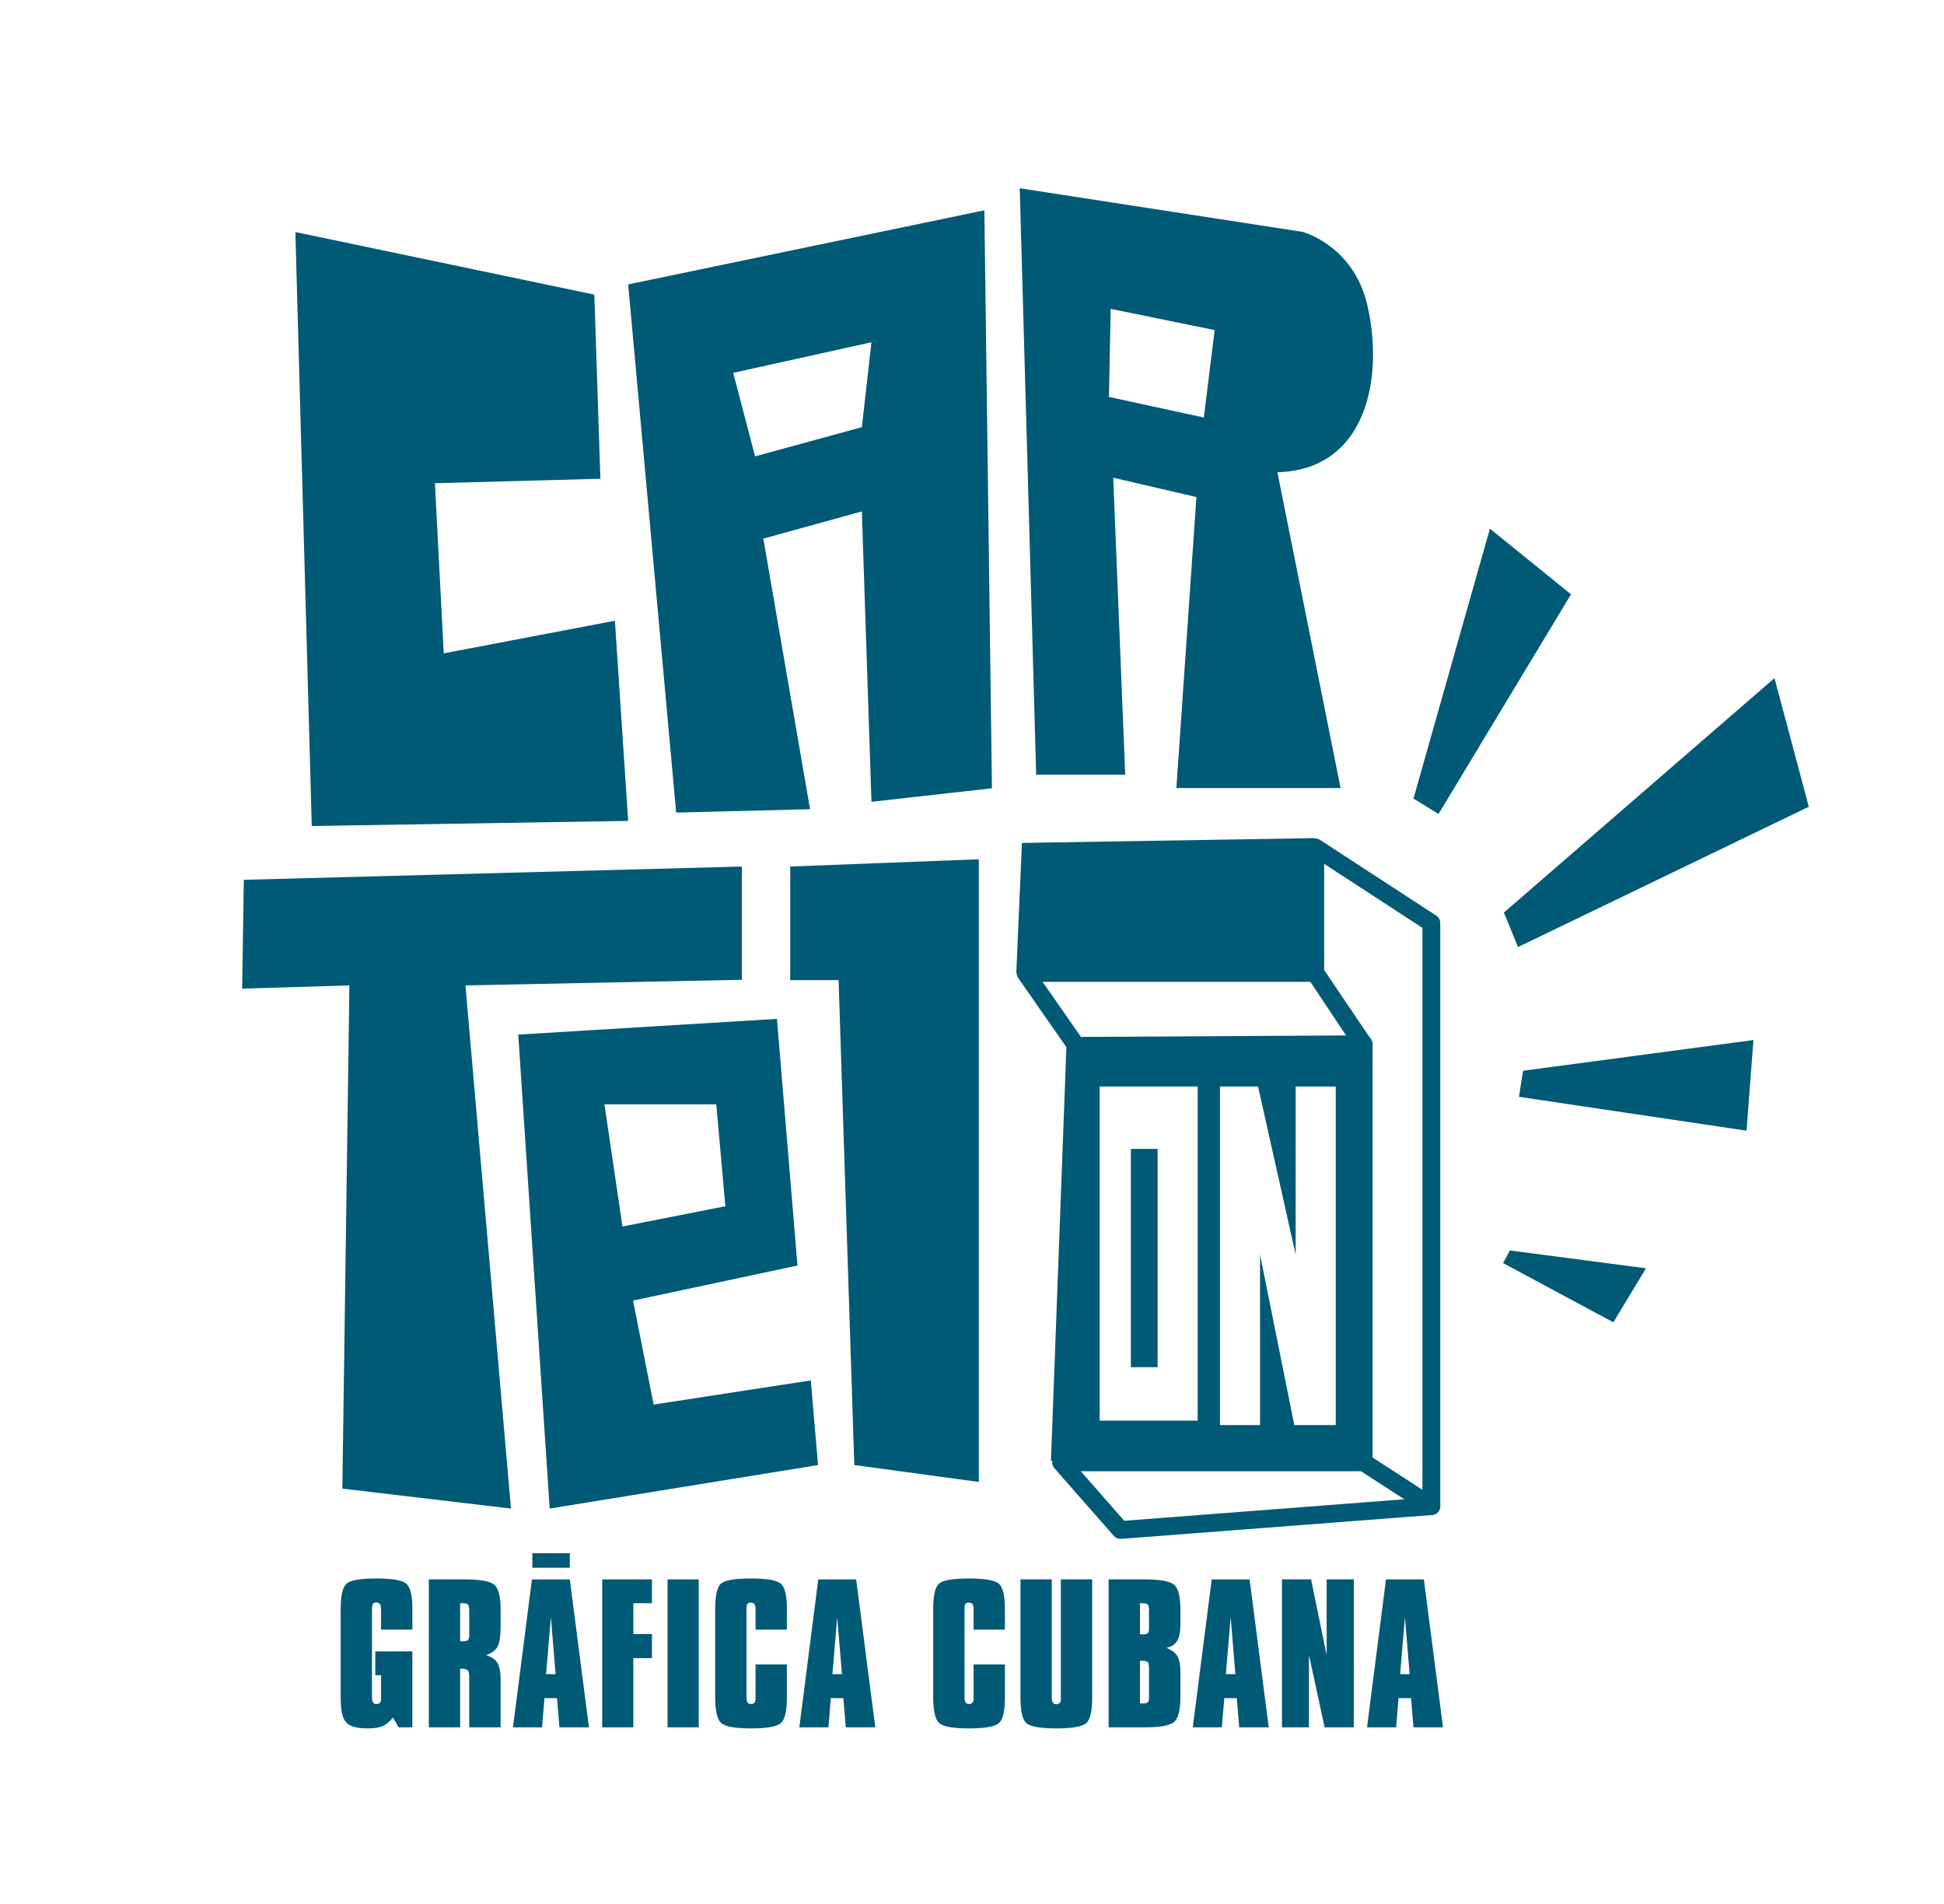 <?xml version="1.0" encoding="utf-8"?>
<!-- Generator: Adobe Illustrator 16.0.0, SVG Export Plug-In . SVG Version: 6.00 Build 0)  -->
<!DOCTYPE svg PUBLIC "-//W3C//DTD SVG 1.1//EN" "http://www.w3.org/Graphics/SVG/1.1/DTD/svg11.dtd">
<svg version="1.1" id="Layer_1" xmlns="http://www.w3.org/2000/svg" xmlns:xlink="http://www.w3.org/1999/xlink" x="0px" y="0px"
	 width="436.477px" height="427.479px" viewBox="0 0 436.477 427.479" enable-background="new 0 0 436.477 427.479"
	 xml:space="preserve">
<polygon fill="#005A75" points="317.36,179.264 322.989,182.717 352.731,133.41 334.522,118.666 "/>
<polygon fill="#005A75" points="337.663,204.846 340.838,212.588 406.124,181.096 398.415,152.218 "/>
<polygon fill="#005A75" points="341.963,240.354 341.049,246.208 392.139,253.81 393.692,233.465 "/>
<polygon fill="#005A75" points="339.026,280.699 337.465,283.522 362.243,296.828 369.565,284.699 "/>
<path fill="#005A75" d="M321.37,340.092c-0.379,0-0.756-0.106-1.086-0.319l-15.197-9.832c-0.57-0.368-0.914-1-0.914-1.68v-92.888
	l-10.523-15.858c-0.218-0.328-0.334-0.713-0.334-1.105v-28.184c0-0.733,0.4-1.408,1.047-1.759c0.645-0.349,1.43-0.318,2.045,0.083
	l26.057,16.974c0.566,0.369,0.908,1,0.908,1.676v130.894c0,0.732-0.4,1.406-1.045,1.758
	C322.028,340.011,321.698,340.092,321.37,340.092z M308.17,327.173l11.199,7.243V208.282l-22.057-14.368v23.892l9.875,14.881
	c0.588,0.349,0.982,0.989,0.982,1.723V327.173L308.17,327.173z"/>
<polygon fill="#005A75" points="66.317,52.089 69.998,185.418 141.041,184.273 138.062,139.336 99.636,146.658 97.65,108.472 
	134.8,107.467 133.447,66.135 "/>
<polygon fill="#005A75" points="54.746,197.495 54.367,221.925 78.449,221.199 76.867,334.156 114.728,338.634 104.506,221.199 
	166.57,219.935 166.57,194.51 "/>
<polygon fill="#005A75" points="177.427,194.51 177.427,220.022 188.284,220.022 191.813,328.862 219.769,332.662 219.769,192.881 
	"/>
<polygon fill="#005A75" points="229.45,189.218 295.314,188.132 295.314,218.41 228.183,218.41 "/>
<path fill="#005A75" d="M251.579,345.444c-0.574,0-1.121-0.245-1.504-0.68l-13.337-15.184c-0.518-0.591-0.643-1.43-0.319-2.145
	c0.326-0.717,1.037-1.176,1.822-1.176h67.932c1.104,0,2,0.896,2,2c0,1.104-0.896,2-2,2h-63.512l9.76,11.112l68.797-5.276
	c1.131-0.08,2.063,0.739,2.146,1.84c0.086,1.103-0.74,2.063-1.84,2.147l-69.793,5.354
	C251.679,345.442,251.627,345.444,251.579,345.444z"/>
<path fill="#005A75" d="M241.665,236.771c-0.654,0-1.268-0.319-1.642-0.856l-11.397-16.36c-0.426-0.611-0.479-1.41-0.131-2.07
	c0.344-0.659,1.025-1.073,1.771-1.073h65.049c0.663,0,1.283,0.327,1.655,0.877l10.855,16.001c0.414,0.611,0.457,1.4,0.113,2.055
	s-1.02,1.064-1.76,1.068l-64.506,0.359C241.67,236.771,241.667,236.771,241.665,236.771z M234.096,220.408l8.607,12.354
	l59.705-0.334l-8.154-12.021H234.096z"/>
<g>
	<rect x="253.909" y="257.897" fill="#005A75" width="6" height="49"/>
	<path fill="#005A75" d="M239.45,234.588l-3.484,93.312h69.943v-93.49L239.45,234.588z M268.909,318.897h-22v-75h22V318.897z
		 M299.909,319.897h-9.3l-7.7-38.264v38.264h-9v-76h8.559l8.441,37.736v-37.736h9V319.897z"/>
</g>
<path fill="#005A75" d="M221.015,47.208L141.041,63.84l10.775,118.563l30.062-0.756l-10.491-60.741l22.121-6.1l2.158,65.177
	l27.051-3.035L221.015,47.208z M193.505,95.891l-23.965,6.546l-4.914-18.74l31.039-6.866L193.505,95.891z"/>
<path fill="#005A75" d="M306.944,68.276c-3.143-13.2-14.462-16.222-14.462-16.222l-63.526-9.799l3.688,131.643h19.994l-2.694-66.662
	l18.677,4.342l-4.496,65.32h36.867l-14.18-70.891C307.069,105.463,310.774,84.354,306.944,68.276z M270.29,93.72l-21.302-4.624
	l0.388-19.768l23.344,4.768L270.29,93.72z"/>
<path fill="#005A75" d="M182.041,309.864l-35.284,5.428l-4.613-23.343l36.912-7.87l-4.612-55.37l-58.085,3.529l7.058,106.396
	l60.255-9.771L182.041,309.864z M135.718,247.897h25.107l2.035,22.871l-23.104,4.551L135.718,247.897z"/>
<path fill="#005A75" d="M76.492,361.199c0-3.076,0.45-4.988,1.35-5.741c0.898-0.753,3.116-1.128,6.66-1.128
	c3.635,0,5.891,0.399,6.77,1.198c0.879,0.8,1.319,2.689,1.319,5.671v4.612H85.56v-4.412c0-0.652-0.084-1.096-0.249-1.328
	c-0.166-0.233-0.463-0.35-0.889-0.35c-0.334,0-0.566,0.104-0.699,0.309c-0.134,0.207-0.201,0.662-0.201,1.369v19.474
	c0,0.601,0.078,1.021,0.23,1.267c0.152,0.25,0.416,0.37,0.789,0.37c0.333,0,0.586-0.094,0.758-0.278
	c0.174-0.187,0.261-0.446,0.261-0.778v-0.579v-4.834h-1.298v-5.354h8.329v17.057h-3.097l-1.279-2.217
	c-0.717,0.932-1.471,1.576-2.256,1.929s-1.924,0.526-3.414,0.526c-2.346,0-3.938-0.429-4.783-1.287
	c-0.847-0.858-1.27-2.73-1.27-5.623V361.199L76.492,361.199z"/>
<path fill="#005A75" d="M96.285,387.742v-33.214h8.01c3.488,0,5.711,0.396,6.668,1.188c0.961,0.793,1.439,2.688,1.439,5.684v3.436
	c0,2.41-0.236,4.021-0.709,4.833c-0.472,0.812-1.328,1.438-2.567,1.878c1.199,0.346,2.044,0.915,2.538,1.708
	c0.492,0.791,0.738,2.021,0.738,3.687v10.803h-7.05V376.34c0-0.692-0.112-1.159-0.341-1.397c-0.225-0.239-0.652-0.359-1.278-0.359
	h-0.418v13.16L96.285,387.742L96.285,387.742z M105.352,366.233v-4.555c0-0.826-0.095-1.332-0.28-1.517
	c-0.187-0.188-0.566-0.28-1.139-0.28h-0.618v8.508c0.08,0,0.192,0.006,0.339,0.021c0.146,0.015,0.252,0.021,0.32,0.021
	c0.531,0,0.894-0.091,1.089-0.27c0.191-0.182,0.289-0.521,0.289-1.03V366.233z"/>
<path fill="#005A75" d="M115.179,387.742l4.253-33.212h8.508l4.294,33.212h-6.629l-0.541-6.552h-2.815l-0.54,6.552H115.179z
	 M122.609,375.799h2.136l-1.058-12.8L122.609,375.799z"/>
<polygon fill="#005A75" points="135.21,387.742 135.21,354.53 146.375,354.53 146.375,359.881 142.201,359.881 142.201,366.793 
	146.375,366.793 146.375,372.205 142.201,372.205 142.201,387.742 "/>
<rect x="149.889" y="354.53" fill="#005A75" width="6.991" height="33.212"/>
<path fill="#005A75" d="M160.576,361.199c0-3.089,0.446-5.007,1.338-5.751c0.893-0.746,3.117-1.118,6.672-1.118
	c3.635,0,5.891,0.399,6.77,1.198c0.878,0.8,1.319,2.689,1.319,5.671v4.612h-7.032v-4.412c0-0.64-0.08-1.071-0.238-1.299
	c-0.159-0.226-0.46-0.338-0.899-0.338c-0.333,0-0.565,0.1-0.698,0.299c-0.134,0.199-0.201,0.646-0.201,1.338v19.434
	c0,0.611,0.077,1.044,0.23,1.297c0.153,0.255,0.416,0.38,0.789,0.38c0.319,0,0.569-0.096,0.748-0.288
	c0.182-0.193,0.27-0.464,0.27-0.81v-0.579v-7.209h7.032v7.409c0,3.049-0.453,4.971-1.358,5.762
	c-0.906,0.793-3.137,1.187-6.691,1.187c-3.594,0-5.835-0.402-6.721-1.217c-0.885-0.813-1.328-2.722-1.328-5.73v-19.835H160.576z"/>
<path fill="#005A75" d="M179.469,387.742l4.255-33.212h8.508l4.293,33.212h-6.63l-0.54-6.552h-2.814l-0.54,6.552H179.469z
	 M186.899,375.799h2.137l-1.059-12.8L186.899,375.799z"/>
<path fill="#005A75" d="M209.529,361.199c0-3.089,0.445-5.007,1.338-5.751c0.893-0.746,3.115-1.118,6.67-1.118
	c3.635,0,5.893,0.399,6.771,1.198c0.878,0.8,1.319,2.689,1.319,5.671v4.612h-7.031v-4.412c0-0.64-0.08-1.071-0.239-1.299
	c-0.159-0.226-0.46-0.338-0.899-0.338c-0.332,0-0.565,0.1-0.699,0.299c-0.133,0.199-0.199,0.646-0.199,1.338v19.434
	c0,0.611,0.077,1.044,0.229,1.297c0.154,0.255,0.418,0.38,0.79,0.38c0.319,0,0.569-0.096,0.749-0.288
	c0.18-0.193,0.27-0.464,0.27-0.81v-0.579v-7.209h7.031v7.409c0,3.049-0.453,4.971-1.359,5.762c-0.904,0.793-3.137,1.187-6.69,1.187
	c-3.595,0-5.835-0.402-6.72-1.217c-0.886-0.813-1.328-2.722-1.328-5.73v-19.835H209.529z"/>
<path fill="#005A75" d="M229.122,354.53h7.028v26.383c0,0.597,0.078,1.021,0.229,1.27c0.152,0.244,0.416,0.368,0.789,0.368
	c0.334,0,0.588-0.091,0.76-0.271c0.172-0.178,0.261-0.441,0.261-0.787v-0.579V354.53h7.028v26.582c0,3.021-0.448,4.923-1.346,5.701
	c-0.899,0.779-3.134,1.168-6.703,1.168c-3.606,0-5.853-0.397-6.729-1.196c-0.879-0.8-1.317-2.688-1.317-5.673V354.53L229.122,354.53
	z"/>
<path fill="#005A75" d="M248.915,387.742v-33.214h8.008c3.488,0,5.713,0.396,6.67,1.189c0.959,0.791,1.439,2.686,1.439,5.682v3.476
	c0,1.53-0.25,2.692-0.748,3.483c-0.5,0.793-1.305,1.31-2.406,1.549c1.185,0.453,2.006,1.07,2.467,1.857
	c0.459,0.787,0.688,2.01,0.688,3.674v5.395c0,3.021-0.484,4.932-1.447,5.723c-0.967,0.793-3.172,1.188-6.621,1.188L248.915,387.742
	L248.915,387.742z M257.98,365.214v-3.693c0-0.691-0.097-1.139-0.289-1.338c-0.194-0.199-0.596-0.3-1.209-0.3h-0.538v6.949
	c0.066,0,0.172,0.009,0.319,0.03c0.146,0.021,0.245,0.029,0.299,0.029c0.506,0,0.871-0.086,1.09-0.26
	c0.22-0.174,0.328-0.445,0.328-0.818V365.214z M257.98,380.713v-6.271c0-0.691-0.097-1.139-0.289-1.338
	c-0.194-0.201-0.596-0.299-1.209-0.299h-0.538v9.545c0.066,0,0.172,0.006,0.319,0.021c0.146,0.015,0.245,0.021,0.299,0.021
	c0.506,0,0.871-0.084,1.09-0.25c0.22-0.166,0.328-0.441,0.328-0.828V380.713z"/>
<path fill="#005A75" d="M267.808,387.742l4.254-33.212h8.508l4.293,33.212h-6.63l-0.54-6.552h-2.813l-0.539,6.552H267.808z
	 M275.237,375.799h2.137l-1.059-12.8L275.237,375.799z"/>
<polygon fill="#005A75" points="287.838,387.742 287.838,354.53 294.37,354.53 297.866,371.546 297.866,354.53 303.958,354.53 
	303.958,387.742 297.407,387.742 293.892,371.466 293.892,387.742 "/>
<path fill="#005A75" d="M306.934,387.742l4.252-33.212h8.51l4.293,33.212h-6.629l-0.541-6.552h-2.814l-0.541,6.552H306.934z
	 M314.364,375.799h2.137l-1.059-12.8L314.364,375.799z"/>
<rect x="119.519" y="348.658" fill="#005A75" width="8.416" height="3.258"/>
</svg>
